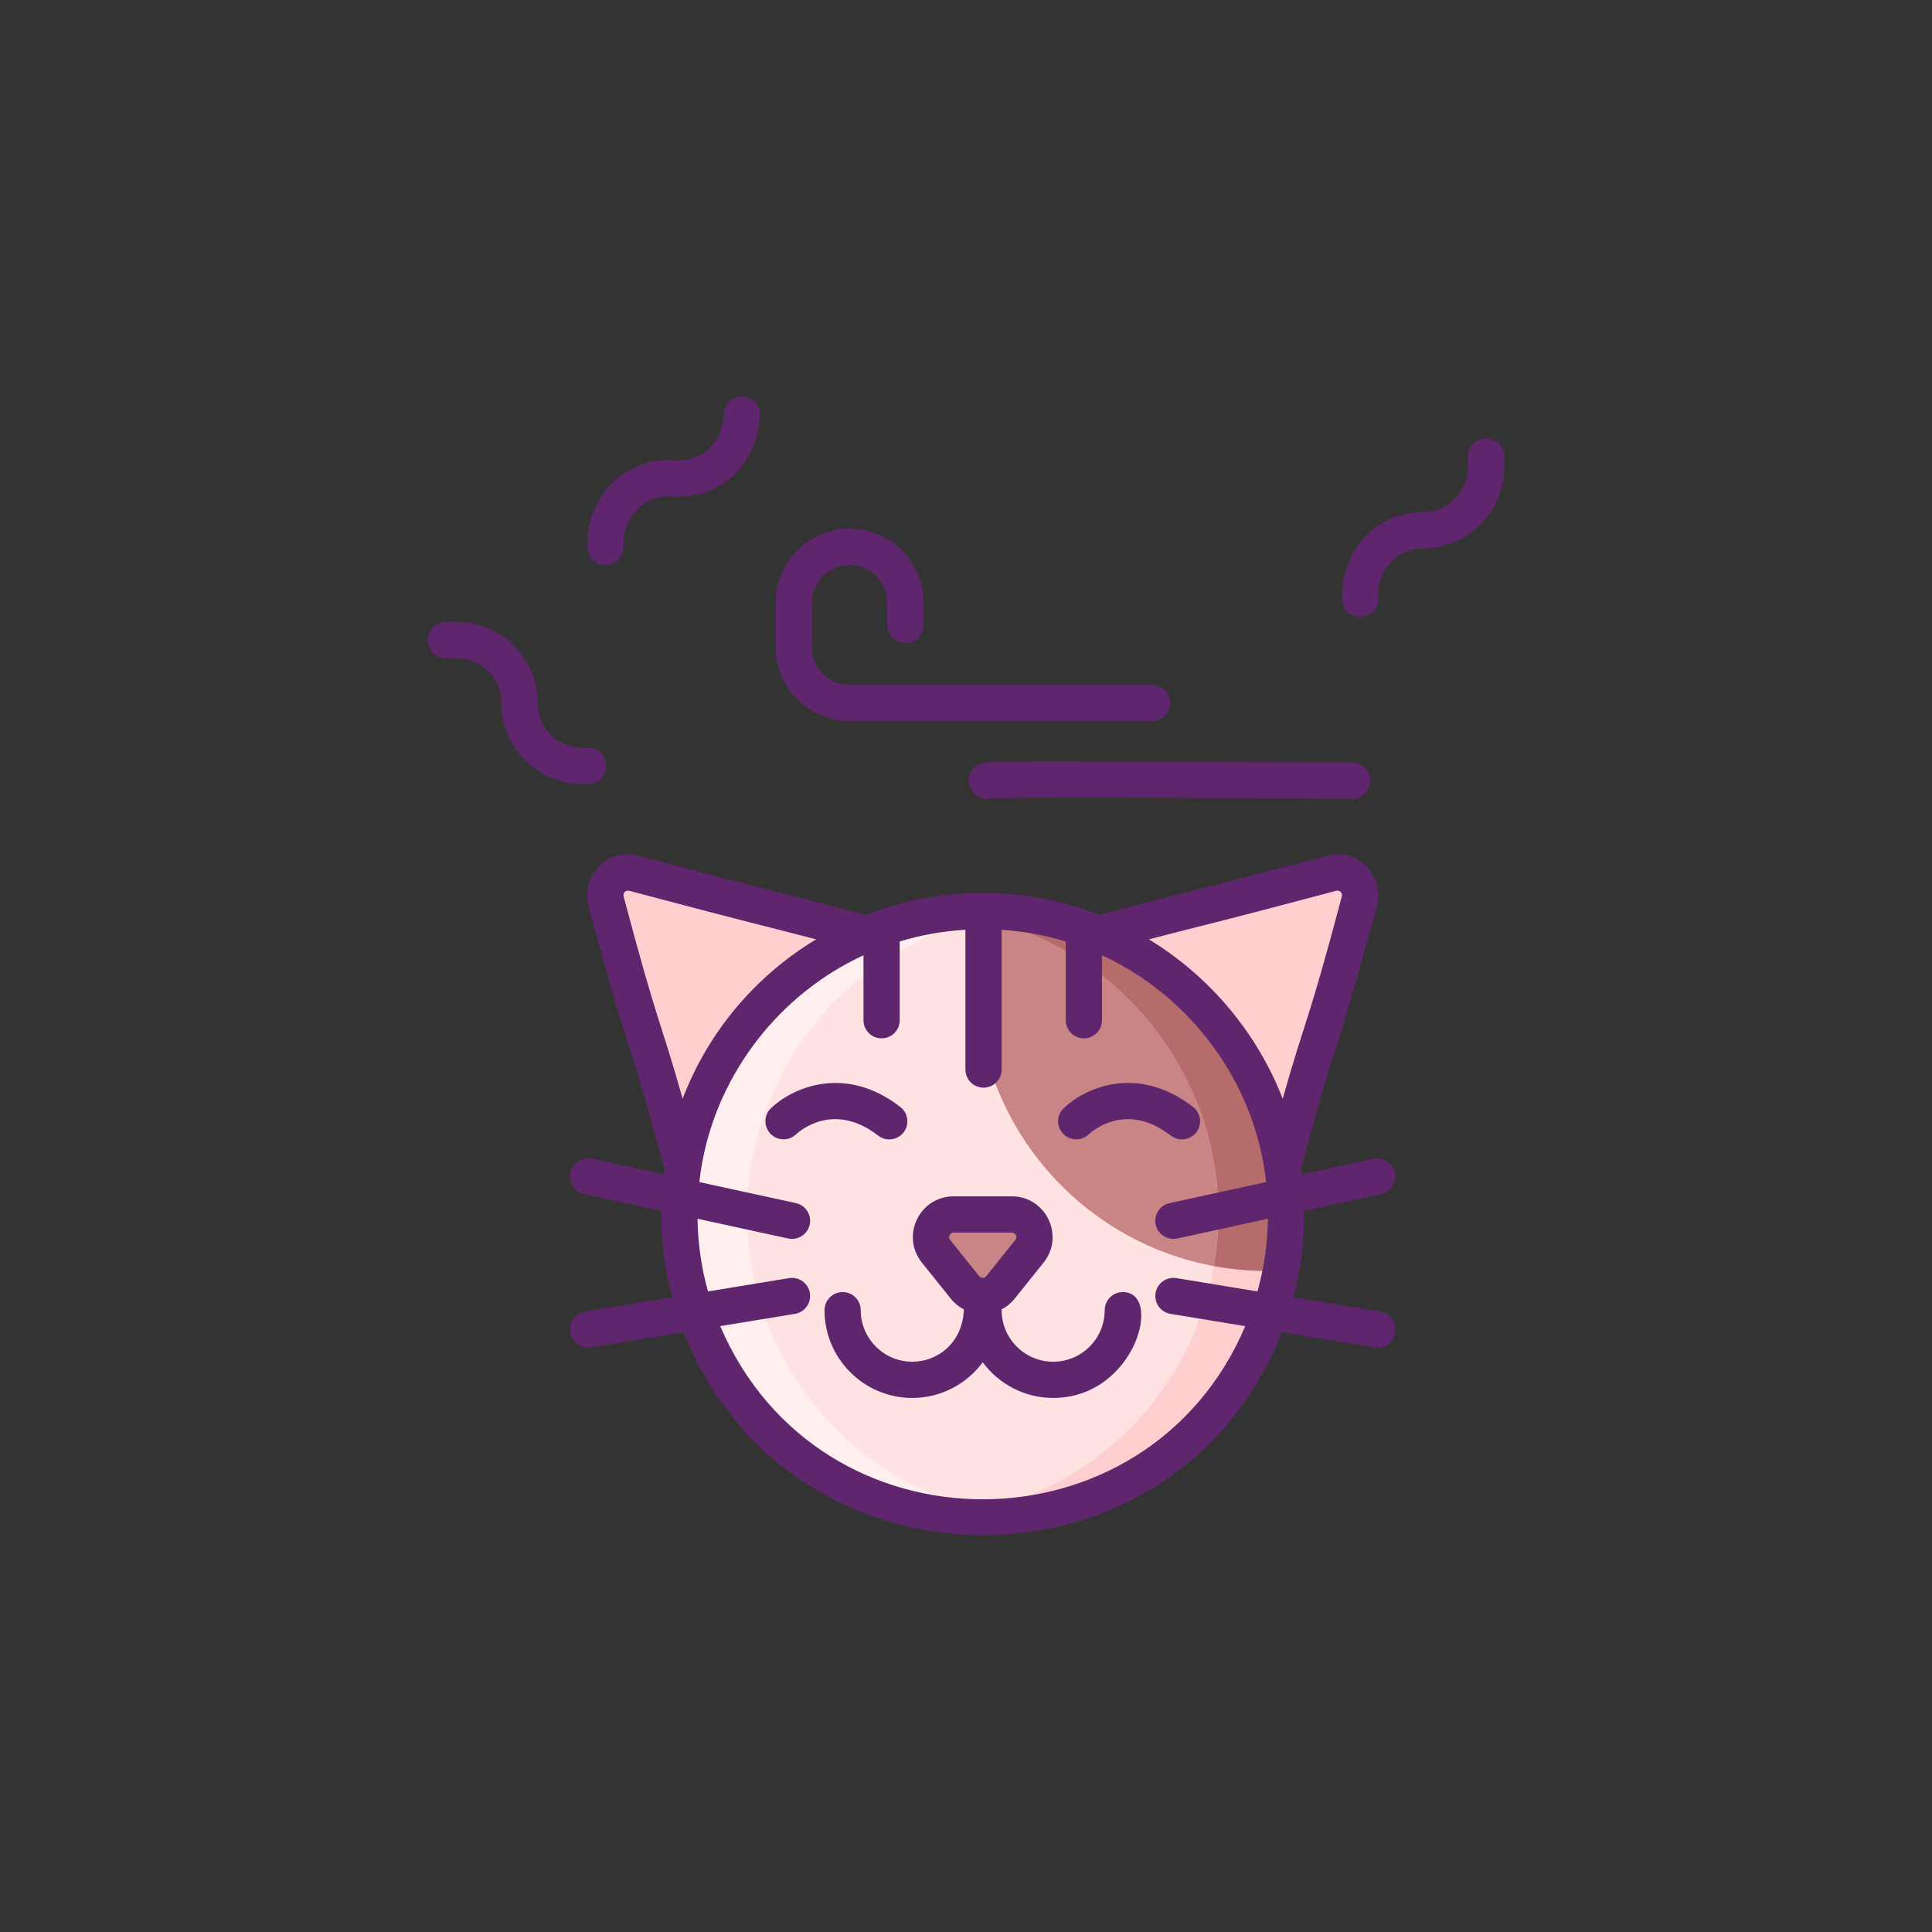 <svg width="500" height="500" viewBox="0 0 500 500" fill="none" xmlns="http://www.w3.org/2000/svg">
    <rect x="0" y="0" width="500" height="500" fill="#333333" stroke="none"/>
    <path d="M164.024 225.999C159.677 224.85 155.704 228.823 156.852 233.171C167.888 274.746 165.918 261.686 176.723 302.376L224.349 241.716C194.037 233.676 205.143 236.914 164.024 225.999Z"
          fill="#FFCFCF"/>
    <path d="M344.635 225.999C303.516 236.914 314.562 233.648 284.25 241.688L331.927 302.282C342.733 261.592 340.77 274.746 351.806 233.171C352.955 228.823 348.983 224.85 344.635 225.999Z"
          fill="#FFCFCF"/>
    <path d="M332.846 314.3C332.846 319.268 332.389 324.132 331.498 328.843C328.814 343.186 322.229 356.147 312.9 366.6C311.318 368.358 309.678 370.046 307.955 371.651C293.916 384.776 275.061 392.815 254.33 392.815C233.6 392.815 214.744 384.776 200.705 371.651C198.982 370.046 197.342 368.358 195.76 366.6C183.361 352.714 175.814 334.386 175.814 314.3C175.814 270.94 210.971 235.784 254.33 235.784H254.869C255.666 235.796 256.451 235.819 257.236 235.843C298.697 237.343 331.967 271.011 332.822 312.636C332.846 313.186 332.846 313.749 332.846 314.3Z"
          fill="#FFE2E2"/>
    <path d="M258.902 333.204C256.556 336.13 252.102 336.13 249.758 333.204L244.468 326.604L242.239 323.823C239.165 319.988 241.895 314.3 246.811 314.3H254.33H261.849C266.765 314.3 269.495 319.988 266.422 323.823L264.193 326.604L258.902 333.204Z"
          fill="#C98585"/>
    <path d="M332.846 314.3C332.846 319.268 332.389 324.132 331.498 328.843C330.326 328.913 329.143 328.936 327.959 328.936C286.416 328.936 252.725 295.257 252.725 253.69C252.725 247.526 253.463 241.526 254.869 235.784C255.666 235.796 256.451 235.819 257.236 235.843C298.697 237.343 331.967 271.011 332.822 312.636C332.846 313.186 332.846 313.749 332.846 314.3Z"
          fill="#C98585"/>
    <path d="M332.846 314.3C332.846 334.386 325.299 352.714 312.9 366.6C311.318 368.358 309.678 370.046 307.955 371.651C293.916 384.776 275.061 392.815 254.33 392.815C251.354 392.815 248.424 392.651 245.541 392.323C262.791 390.401 278.354 382.889 290.377 371.651C292.1 370.046 293.74 368.358 295.322 366.6C307.721 352.714 315.268 334.386 315.268 314.3C315.268 273.917 284.764 240.647 245.541 236.276C248.424 235.948 251.354 235.784 254.33 235.784C297.689 235.784 332.846 270.94 332.846 314.3Z"
          fill="#FFCFCF"/>
    <path d="M218.283 371.651C230.307 382.889 245.869 390.401 263.119 392.323C260.236 392.651 257.307 392.815 254.33 392.815C233.6 392.815 214.744 384.776 200.705 371.651C198.982 370.046 197.342 368.358 195.76 366.6C183.361 352.714 175.814 334.386 175.814 314.3C175.814 270.94 210.971 235.784 254.33 235.784C257.307 235.784 260.236 235.948 263.119 236.276C223.896 240.647 193.393 273.917 193.393 314.3C193.393 334.386 200.939 352.714 213.338 366.6C214.92 368.358 216.561 370.046 218.283 371.651Z"
          fill="#FFEFEE"/>
    <path d="M331.498 328.843C326.697 329.131 320.334 328.824 314.131 327.671C321.316 286.021 294.352 246.974 254.412 237.788C254.629 236.761 254.869 235.784 254.869 235.784C293.59 235.784 326.685 265.777 331.744 301.198C332.863 307.021 333.569 317.888 331.498 328.843Z"
          fill="#B76C6C"/>
    <path d="M290.588 334.388C287.999 334.388 285.9 336.487 285.9 339.075C285.9 346.429 279.918 352.413 272.563 352.413C265.209 352.413 259.226 346.43 259.226 339.075C259.226 339.009 259.21 338.948 259.206 338.882C260.481 338.215 261.628 337.296 262.558 336.136L270.077 326.754C275.602 319.86 270.707 309.612 261.848 309.612H246.81C237.975 309.612 233.041 319.841 238.581 326.755L246.1 336.136C247.03 337.296 248.177 338.215 249.452 338.882C249.109 347.575 242.646 352.413 236.096 352.413C228.742 352.413 222.759 346.43 222.759 339.075C222.759 336.487 220.66 334.388 218.071 334.388C215.482 334.388 213.384 336.487 213.384 339.075C213.384 351.599 223.572 361.788 236.096 361.788C243.568 361.788 250.187 358.144 254.33 352.559C258.471 358.144 265.093 361.788 272.564 361.788C293.752 361.788 301.161 334.388 290.588 334.388ZM255.244 330.273C254.769 330.864 253.885 330.859 253.415 330.273L245.896 320.894C245.277 320.121 245.818 318.988 246.81 318.988H261.848C262.839 318.988 263.383 320.12 262.761 320.894L255.244 330.273Z"
          fill="#5F266D"/>
    <path d="M227.27 293.896C228.125 294.557 229.136 294.878 230.138 294.878C231.537 294.878 232.923 294.254 233.847 293.062C235.432 291.014 235.059 288.071 233.012 286.485C218.43 275.187 204.716 281.768 199.503 286.826C197.656 288.618 197.612 291.551 199.389 293.413C201.168 295.275 204.128 295.342 206.004 293.581C206.969 292.675 215.764 284.979 227.27 293.896Z"
          fill="#5F266D"/>
    <path d="M281.755 293.58C282.719 292.675 291.515 284.979 303.02 293.896C303.875 294.557 304.886 294.878 305.888 294.878C307.287 294.878 308.673 294.254 309.597 293.062C311.182 291.014 310.809 288.071 308.762 286.485C294.178 275.187 280.466 281.768 275.253 286.826C273.406 288.618 273.362 291.551 275.139 293.413C276.919 295.274 279.879 295.342 281.755 293.58Z"
          fill="#5F266D"/>
    <path d="M361.028 303.46C360.477 300.93 357.973 299.327 355.451 299.876L336.882 303.918C336.826 303.471 336.763 303.026 336.7 302.58C347.024 263.789 345.463 275.324 356.337 234.368C358.403 226.547 351.266 219.4 343.431 221.468C304.176 231.883 312.146 229.455 284.522 236.771C265.108 229.206 243.428 229.216 224.069 236.792C195.776 229.296 203.877 231.726 165.219 221.466C157.409 219.398 150.249 226.531 152.319 234.373C163.232 275.481 161.517 263.473 171.942 302.645C171.883 303.068 171.842 303.496 171.789 303.92L153.207 299.876C150.685 299.327 148.18 300.929 147.63 303.46C147.079 305.989 148.682 308.486 151.213 309.037L171.134 313.373C171.028 320.719 171.967 328.375 173.929 335.748L151.45 339.44C148.895 339.859 147.166 342.271 147.584 344.826C148.002 347.366 150.402 349.114 152.97 348.692L176.917 344.759C204.536 414.641 304.193 414.994 331.753 344.761L355.687 348.692C361.864 349.708 363.278 340.438 357.207 339.44L334.724 335.747C336.58 328.772 337.531 321.577 337.531 314.301C337.531 314.025 337.53 313.772 337.518 313.503C337.518 313.459 337.516 313.417 337.514 313.374L357.442 309.037C359.976 308.486 361.579 305.989 361.028 303.46ZM176.666 284.346C170.608 262.894 170.515 266.371 161.383 231.973C161.151 231.094 161.946 230.302 162.821 230.529C197.357 239.696 194.939 238.853 211.214 243.102C195.36 252.66 183.255 267.134 176.666 284.346ZM325.431 334.221L304.445 330.775C301.891 330.359 299.48 332.086 299.059 334.641C298.641 337.196 300.371 339.606 302.925 340.027L322.272 343.204C296.996 402.755 212.014 403.159 186.396 343.203L205.732 340.027C208.287 339.607 210.017 337.196 209.598 334.641C209.179 332.086 206.769 330.36 204.212 330.775L183.226 334.221C181.523 328.12 180.614 321.804 180.519 315.415L203.976 320.52C206.503 321.072 209.002 319.466 209.553 316.936C210.103 314.407 208.5 311.91 205.969 311.359L180.989 305.922C181.185 304.192 181.428 302.473 181.744 300.78C181.753 300.734 181.762 300.688 181.769 300.641C186.12 277.325 201.951 257.166 223.47 247.224V264.038C223.47 266.627 225.569 268.725 228.157 268.725C230.746 268.725 232.845 266.627 232.845 264.038V243.652C238.355 241.975 244.043 240.963 249.851 240.618V276.798C249.851 279.387 251.95 281.486 254.539 281.486C257.127 281.486 259.226 279.387 259.226 276.798V240.64C264.883 241.009 270.44 242.018 275.814 243.657V264.039C275.814 266.628 277.913 268.727 280.501 268.727C283.09 268.727 285.189 266.628 285.189 264.039V247.234C305.151 256.446 320.283 274.459 325.796 295.705C325.807 295.758 325.82 295.81 325.832 295.863C326.683 299.165 327.293 302.53 327.675 305.921L302.687 311.359C300.157 311.91 298.554 314.407 299.104 316.936C299.653 319.465 302.152 321.072 304.681 320.52L328.135 315.415C328.041 321.803 327.139 328.113 325.431 334.221ZM331.96 284.354C325.32 267.25 313.025 252.637 297.325 243.099C314.254 238.688 310.635 239.873 345.831 230.533C346.711 230.297 347.505 231.104 347.275 231.971C338.151 266.337 337.995 262.995 331.96 284.354Z"
          fill="#5F266D"/>
    <path d="M384.591 113.489C382.002 113.489 379.904 115.588 379.904 118.177V120.933C379.904 127.332 374.698 132.537 368.3 132.537C357.688 132.537 347.321 140.509 347.321 154.977C347.321 157.566 349.42 159.665 352.008 159.665C354.597 159.665 356.696 157.566 356.696 154.977V153.516C356.696 147.118 361.901 141.912 368.3 141.912C379.867 141.912 389.279 132.501 389.279 120.933V118.177C389.279 115.588 387.18 113.489 384.591 113.489Z"
          fill="#5F266D"/>
    <path d="M152.212 202.911C154.8 202.911 156.899 200.812 156.899 198.223C156.899 195.634 154.8 193.536 152.212 193.536H150.749C144.351 193.536 139.145 188.33 139.145 181.932C139.145 170.364 129.734 160.954 118.166 160.954H115.41C112.821 160.954 110.723 163.053 110.723 165.641C110.723 168.23 112.821 170.329 115.41 170.329H118.166C124.565 170.329 129.77 175.534 129.77 181.933C129.77 193.5 139.182 202.911 150.749 202.911H152.212Z"
          fill="#5F266D"/>
    <path d="M156.285 146.174C158.833 146.384 161.12 144.47 161.324 141.868L161.54 139.121C162.041 132.725 167.618 127.96 174.016 128.457C184.588 129.31 195.551 122.153 196.683 107.723C197.167 101.555 187.823 100.777 187.338 106.99L187.223 108.45C186.722 114.829 181.138 119.617 174.747 119.113C163.314 118.198 153.106 126.729 152.194 138.389L151.979 141.136C151.777 143.716 153.705 145.973 156.285 146.174Z"
          fill="#5F266D"/>
    <path d="M219.878 186.619H298.17C300.759 186.619 302.858 184.52 302.858 181.932C302.858 179.343 300.759 177.244 298.17 177.244H219.878C214.51 177.244 210.141 172.875 210.141 167.507V155.927C210.141 150.557 214.51 146.188 219.878 146.188C225.247 146.188 229.615 150.557 229.615 155.927V161.716C229.615 164.304 231.714 166.403 234.303 166.403C236.892 166.403 238.99 164.304 238.99 161.716V155.927C238.99 145.388 230.417 136.813 219.878 136.813C209.34 136.813 200.766 145.387 200.766 155.927V167.507C200.766 178.045 209.341 186.619 219.878 186.619Z"
          fill="#5F266D"/>
    <path d="M354.639 202.034C354.655 199.445 352.57 197.323 349.981 197.317C266.444 197.117 255.561 196.591 253.18 197.881C248.508 200.407 251.024 207.564 256.251 206.617C262.611 206.164 348.671 206.675 349.955 206.691C352.53 206.689 354.623 204.611 354.639 202.034Z"
          fill="#5F266D"/>
    <path d="M349.956 206.691H349.953C349.978 206.691 349.977 206.691 349.956 206.691Z" fill="#5F266D"/>
</svg>
